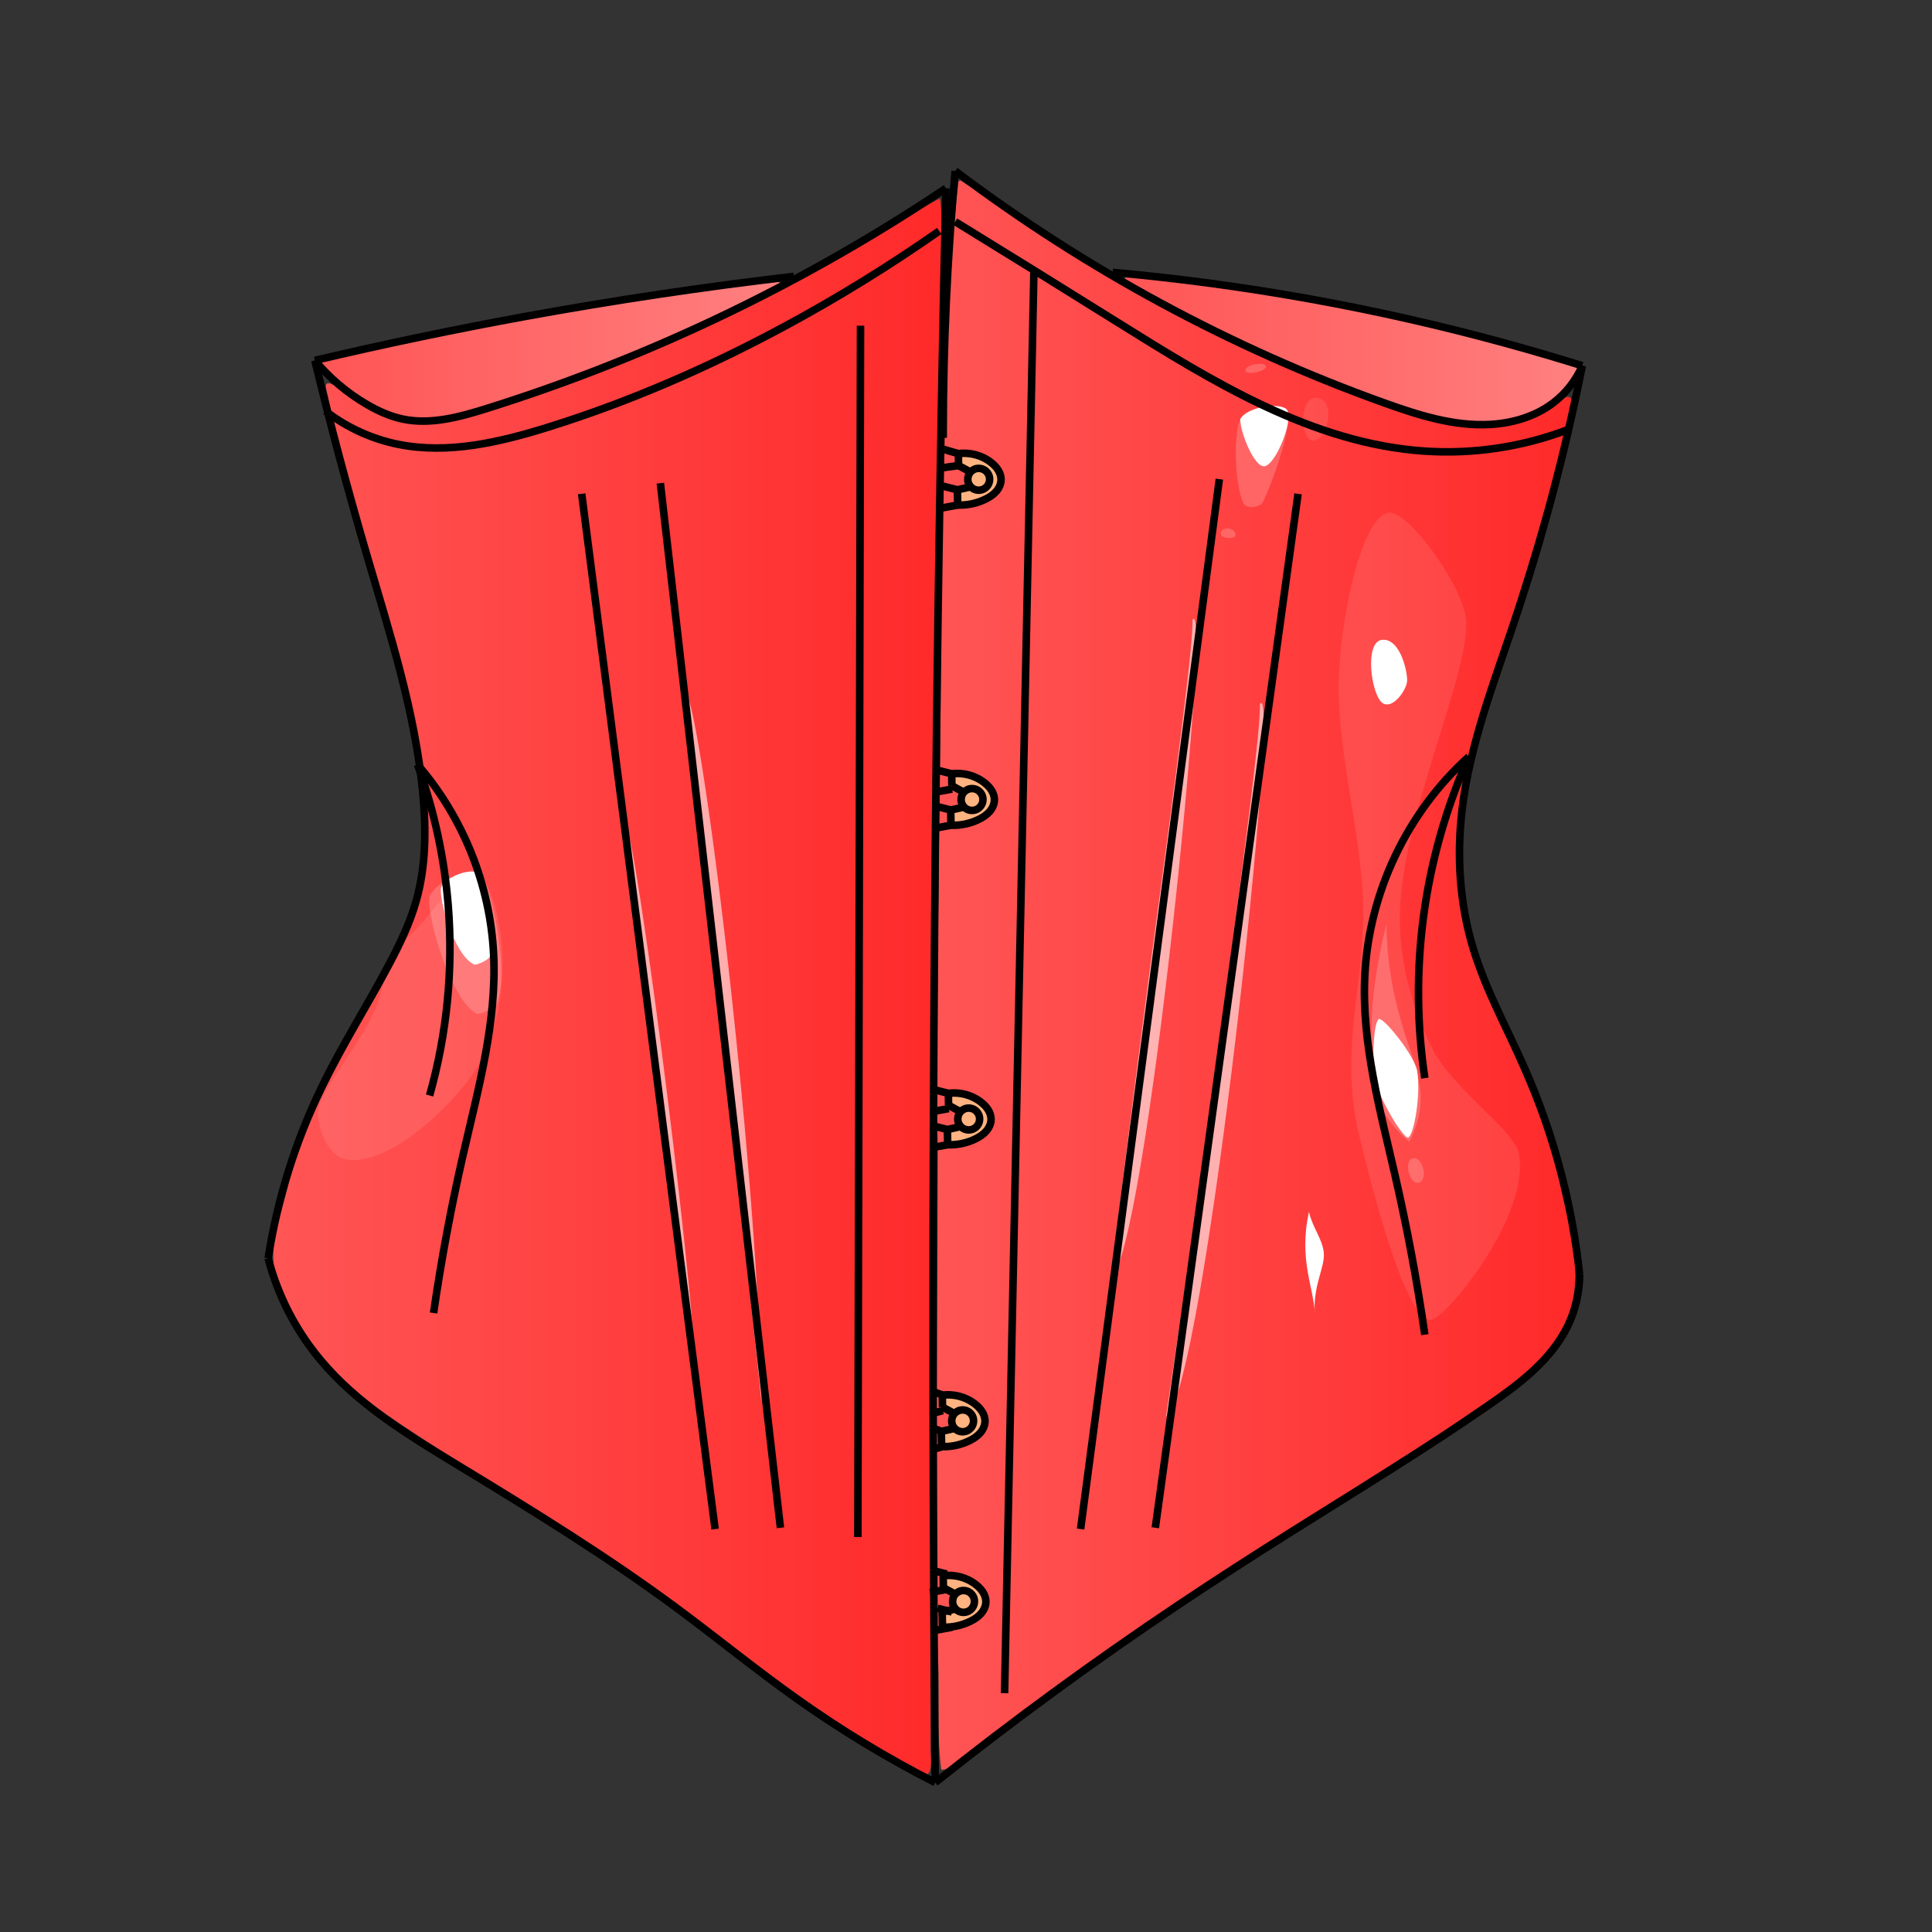 <svg cursor="default" enable-background="new" version="1.1" viewBox="0 0 256 256" xmlns="http://www.w3.org/2000/svg" xmlns:xlink="http://www.w3.org/1999/xlink">
 <rect x="0" y="0" width="256" height="256" fill="#333333" stroke="none"/>
 <defs>
  <linearGradient id="innoGrad2">
   <stop stop-color="#f55" offset="0"/>
   <stop stop-color="#ff8080" offset="1"/>
  </linearGradient>
  <linearGradient id="innoGrad1">
   <stop stop-color="#f55" offset="0"/>
   <stop stop-color="#ff2a2a" offset="1"/>
  </linearGradient>
  <linearGradient id="linearGradient2203" x1="36.208" x2="124.78" y1="130.76" y2="130.76" gradientUnits="userSpaceOnUse" xlink:href="#innoGrad1"/>
  <linearGradient id="linearGradient2211" x1="123.58" x2="208.73" y1="129.2" y2="129.2" gradientUnits="userSpaceOnUse" xlink:href="#innoGrad1"/>
  <linearGradient id="linearGradient2219" x1="149.07" x2="209.03" y1="46.298" y2="46.298" gradientUnits="userSpaceOnUse" xlink:href="#innoGrad2"/>
  <linearGradient id="linearGradient2227" x1="42.589" x2="103.29" y1="46.329" y2="46.329" gradientUnits="userSpaceOnUse" xlink:href="#innoGrad2"/>
 </defs>
 <g display="none" fill="#ffd5d5">
  <path d="m125.8-66.918c0.191-0.138 0.364-0.302 0.536-0.464 0.142-0.102 0.261-0.228 0.407-0.324 0.162-0.115 0.352-0.177 0.517-0.286 0.2-0.097 0.385-0.221 0.582-0.323 0.164-0.107 0.35-0.172 0.519-0.268 0.145-0.059 0.278-0.142 0.42-0.209 0.12-0.081 0.243-0.165 0.378-0.221 0.114-0.067 0.231-0.136 0.356-0.182 0.117-0.09 0.255-0.15 0.37-0.242 0.12-0.09 0.263-0.145 0.386-0.23 0.083-0.035 0.158-0.082 0.239-0.123l-0.114 1.048c-0.077 0.042-0.158 0.076-0.234 0.12-0.128 0.063-0.254 0.132-0.374 0.21-0.133 0.085-0.255 0.188-0.395 0.26-0.119 0.058-0.235 0.12-0.353 0.18-0.126 0.065-0.249 0.137-0.372 0.208-0.136 0.075-0.274 0.143-0.421 0.195-0.177 0.07-0.344 0.16-0.514 0.244-0.199 0.096-0.386 0.211-0.576 0.323-0.178 0.093-0.349 0.2-0.512 0.318-0.133 0.1-0.254 0.216-0.398 0.303-0.2 0.138-0.387 0.295-0.537 0.487l0.09-1.026z"/>
  <path d="m120.85-66.835c0.044-0.586 0.207-1.127 0.359-1.683 0.043-0.171 0.171-0.29 0.252-0.439 0.091-0.13 0.23-0.21 0.364-0.288 0.115-0.092 0.216-0.201 0.344-0.275 0.117-0.087 0.243-0.162 0.366-0.24 0.124-0.067 0.244-0.139 0.369-0.205 0.127-0.041 0.22-0.138 0.34-0.193 0.13-0.055 0.261-0.107 0.395-0.154 0.148-0.072 0.301-0.129 0.449-0.204 0.173-0.072 0.331-0.174 0.502-0.248 0.129-0.047 0.244-0.12 0.371-0.172l-0.122 1.011c-0.121 0.045-0.241 0.094-0.358 0.147-0.166 0.1-0.331 0.199-0.505 0.282-0.15 0.078-0.312 0.13-0.46 0.211-0.129 0.057-0.257 0.117-0.386 0.175-0.11 0.069-0.217 0.143-0.339 0.192-0.119 0.066-0.243 0.124-0.36 0.195-0.123 0.08-0.246 0.159-0.367 0.243-0.12 0.086-0.222 0.194-0.346 0.273-0.125 0.078-0.242 0.155-0.315 0.289-0.089 0.127-0.179 0.251-0.224 0.402-0.128 0.389-0.338 1.41-1e-3 -0.291 0 0-0.329 0.972-0.329 0.972z"/>
  <path d="m116.69-60.997c-8e-3 -0.279-0.042-0.556-0.064-0.834-0.014-0.191-0.018-0.383-0.02-0.575-3e-3 -0.193 3e-3 -0.386 3e-3 -0.579-8e-3 -0.192 1e-4 -0.381 0.03-0.57 0.031-0.175 0.044-0.352 0.051-0.529 5e-3 -0.176 5e-3 -0.353 5e-3 -0.529-0.026-0.526 0.096-0.963 0.193-1.511 5e-3 -0.025 7e-3 -0.05 0.015-0.074 0.015-0.046 0.042-0.087 0.059-0.132 0.025-0.067 0.038-0.134 0.065-0.201 0.099-0.126 0.141-0.27 0.163-0.426-0.563 3.139 0.466-2.548-0.086 0.557 0.257-0.394 0.087-1.007 0.32-1.437 0.081-0.163 0.129-0.34 0.206-0.504 0.061-0.143 0.086-0.296 0.175-0.425 0.081-0.12 0.146-0.247 0.211-0.377 0.091-0.1 0.188-0.192 0.266-0.304 0.075-0.066 0.087-0.17 0.145-0.247 0.03-0.039 0.066-0.073 0.097-0.111 0.109-0.079 0.176-0.19 0.261-0.289 0.062-0.118 0.175-0.192 0.258-0.292 0.097-0.118 0.229-0.2 0.329-0.314 0.108-0.12 0.251-0.192 0.377-0.287 0.121-0.075 0.242-0.156 0.352-0.248 0.13-0.077 0.252-0.163 0.379-0.244 0.146-0.082 0.263-0.201 0.392-0.304 0.089-0.063 0.193-0.083 0.298-0.099l-0.142 1.028c-0.09 0.023-0.177 0.05-0.25 0.11-0.13 0.102-0.269 0.192-0.399 0.295-0.123 0.089-0.254 0.166-0.376 0.257-0.122 0.08-0.232 0.177-0.358 0.25-0.127 0.073-0.249 0.158-0.351 0.264-0.11 0.111-0.222 0.22-0.328 0.334-0.091 0.097-0.177 0.198-0.254 0.307-0.077 0.104-0.174 0.187-0.261 0.281-0.095 0.113-0.149 0.25-0.24 0.365-0.083 0.097-0.179 0.184-0.247 0.291-0.072 0.129-0.137 0.261-0.216 0.387-0.061 0.13-0.098 0.27-0.162 0.399-0.069 0.167-0.133 0.336-0.205 0.502-0.131 0.389-0.259 1.216 0.057-0.568-0.063 0.363-0.125 0.725-0.189 1.088-8e-3 0.044-0.025 0.104-0.036 0.148-6e-3 0.023-0.022 0.093-0.018 0.07 4e-3 -0.023 0.467-2.726-0.026 0.152-0.037 0.154-0.107 0.289-0.178 0.429-0.04 0.138-0.101 0.269-0.125 0.411 0.054-0.312 0.11-0.624 0.162-0.937 5e-3 -0.028-0.016 0.054-0.019 0.082-0.013 0.116 0.01 0.237 4e-4 0.353 2.2e-4 0.177 8.6e-4 0.354-2e-3 0.53-4e-3 0.18-0.011 0.36-0.04 0.539-0.032 0.193-0.067 0.382-0.05 0.579-1e-5 0.187 5e-3 0.374 2e-3 0.562-8.3e-4 0.205-2e-3 0.41 2e-3 0.615 7e-3 0.261 0.01 0.527 0.072 0.783l-0.305 0.98z"/>
  <path d="m108.85-91.646c0.231-0.034 0.45-0.156 0.642-0.287 0.156-0.108 0.323-0.198 0.477-0.308 0.129-0.099 0.261-0.182 0.411-0.248 0.133-0.082 0.264-0.164 0.395-0.249 0.146-0.084 0.289-0.171 0.432-0.26 0.119-0.108 0.256-0.195 0.391-0.283 0.129-0.119 0.27-0.226 0.411-0.33 0.136-0.091 0.269-0.183 0.402-0.278 0.136-0.115 0.259-0.244 0.402-0.352 0.091-0.097 0.207-0.167 0.271-0.287 0.096-0.103 0.182-0.215 0.272-0.323 0.119-0.116 0.227-0.244 0.352-0.354 0.08-0.114 0.198-0.181 0.301-0.268 0.019-0.012 0.037-0.025 0.057-0.035 0.059-0.03 0.068-0.018 0.116-0.062 0.05-0.046 0.081-0.084 0.142-0.12 0.089-0.092 0.204-0.148 0.303-0.226 0.093-0.05 0.163-0.13 0.246-0.193l-0.094 1.054c-0.08 0.07-0.164 0.135-0.253 0.192-0.107 0.068-0.202 0.152-0.304 0.226-0.099 0.08-0.199 0.153-0.31 0.217-0.107 0.074-0.196 0.167-0.291 0.255-0.118 0.109-0.242 0.215-0.334 0.349-0.086 0.117-0.185 0.224-0.268 0.344-0.088 0.102-0.195 0.185-0.302 0.266-0.14 0.104-0.272 0.216-0.4 0.335-0.13 0.104-0.272 0.19-0.405 0.289-0.14 0.1-0.277 0.203-0.411 0.312-0.133 0.1-0.257 0.211-0.399 0.299-0.145 0.086-0.295 0.166-0.431 0.267-0.133 0.084-0.267 0.168-0.407 0.241-0.136 0.073-0.264 0.16-0.397 0.238-0.16 0.094-0.315 0.195-0.478 0.284-0.216 0.115-0.462 0.17-0.66 0.32l0.12-1.026z"/>
 </g>
 <g>
  <g>
   <g stroke-width="0">
    <path d="m124.4 26.366c-5.141 2.649-9.839 6.157-15.004 8.808-15.544 8.452-31.853 15.82-48.98 20.447-5.484 1.691-11.175-0.573-15.463-4.077-0.441-0.377-1.989-1.44-1.752-0.113 3.345 15.627 9.073 30.674 12.176 46.342 1.56 8.985 2.297 18.757-2.013 27.122-5.135 10.55-12.034 20.378-15.131 31.841-0.809 3.719-2.509 7.507-1.895 11.364 2.445 7.864 7.859 14.514 14.598 19.15 11.914 8.232 24.695 15.171 36.422 23.68 11.171 8.137 21.826 17.108 34.135 23.538 2.079 1.979 1.927-0.796 1.809-2.349 0.072-64.565-0.169-129.14 1.347-193.69-0.074-3.986 0.376-8.117-0.065-12.03-0.056-0.031-0.122-0.041-0.185-0.032z" fill="url(#linearGradient2203)"/>
    <path d="m126.99 24.041c-3.46 31.654-1.752 46.457-2.619 90.484 0.077 13.784-0.987 7.125-0.108 37.327-0.034 21.553-0.171 32.054-0.24 46.919 0.03 2.034 0.086 17.017 0.273 21.032 0.251 4.885-0.221 9.843 0.425 14.687 1.308 0.108 2.405-1.591 3.552-2.195 20.126-15.973 42.208-29.18 63.746-43.106 5.442-3.92 11.942-7.289 15.164-13.459 3.173-6.161 0.719-13.222-0.636-19.529-2.361-10.926-8.454-20.511-11.834-31.056-3.011-10.168-1.664-21.122 1.7-31.049 4.225-13.448 8.919-26.816 11.753-40.645 0.38-1.241-0.988-0.948-1.514-0.266-5.695 4.694-13.751 3.884-20.281 1.558-16.368-5.488-31.971-13.191-46.567-22.4-4.275-2.668-8.287-5.745-12.541-8.432z" fill="url(#linearGradient2211)"/>
    <path d="m103 37.216c-5.446 0.595-10.87 1.394-16.291 2.188-14.581 2.198-29.079 4.957-43.437 8.316-0.321 0.022-0.914 0.226-0.597 0.633 1.224 1.445 2.711 2.657 4.235 3.775 2.345 1.637 5.006 3.017 7.889 3.297 2.384 0.087 4.779-0.158 7.067-0.846 8.929-2.597 17.648-5.887 26.176-9.587 5.062-2.225 10.076-4.572 14.957-7.173 0.304-0.109 0.447-0.592 1e-3 -0.604z" fill="url(#linearGradient2227)"/>
    <path d="m149.44 36.632c-0.393-0.053-0.523 0.488-0.142 0.619 3.467 2.085 7.083 3.914 10.678 5.766 8.559 4.254 17.37 8.025 26.437 11.057 4.204 1.36 8.699 2.431 13.124 1.604 3.59-0.591 7.03-2.566 8.966-5.705 0.184-0.407 0.69-0.869 0.466-1.34-1.375-0.557-2.848-0.897-4.267-1.348-17.893-5.254-36.28-8.842-54.841-10.645-0.14-0.009-0.281-0.016-0.422-0.009z" fill="url(#linearGradient2219)"/>
   </g>
   <g fill="#ffb380" stroke-width="0">
    <path d="m125.37 209.07c-0.2 0.27-0.033 0.644-0.071 0.958 0.021 0.344 0.453 0.382 0.682 0.559 0.249 0.143 0.547 0.367 0.816 0.127 0.714-0.409 1.715-0.275 2.22 0.402 0.415 0.482 0.464 1.193 0.247 1.772-0.357 0.861-1.456 1.287-2.3 0.888-0.256-0.134-0.521-0.326-0.818-0.175-0.291 0.09-0.625 0.093-0.892 0.23-0.183 0.217-0.073 0.546-0.107 0.809 3e-3 0.244-0.045 0.68 0.304 0.693 1.455-0.101 2.961-0.511 4.083-1.483 0.487-0.432 0.86-1.058 0.779-1.731 0.03-0.794-0.587-1.418-1.152-1.892-1.026-0.841-2.373-1.231-3.686-1.188-0.035 0.01-0.07 0.021-0.104 0.031z"/>
    <path d="m127.64 211.04c-0.643 8e-3 -1.214 0.629-1.096 1.278 0.03 0.654 0.718 1.146 1.35 1.003 0.731-0.096 1.163-0.984 0.827-1.628-0.191-0.405-0.634-0.673-1.081-0.654z"/>
    <path d="m125.55 185.1c-0.267-0.03-0.454 0.226-0.401 0.477 0.029 0.297-0.087 0.728 0.29 0.836 0.33 0.153 0.623 0.413 0.981 0.488 0.369-0.176 0.74-0.391 1.168-0.342 1.117-0.057 2.013 1.221 1.605 2.257-0.239 0.719-0.968 1.235-1.733 1.165-0.396 9e-3 -0.732-0.219-1.072-0.374-0.403 0.033-0.812 0.159-1.207 0.267-0.275 0.172-0.118 0.545-0.14 0.812 0.021 0.256-0.044 0.731 0.346 0.686 1.137-0.03 2.264-0.366 3.26-0.908 0.807-0.444 1.585-1.215 1.584-2.196-0.018-0.897-0.692-1.59-1.35-2.116-0.966-0.685-2.145-1.071-3.332-1.053z"/>
    <path d="m127.53 187.11c-0.821-0.014-1.433 1.015-0.976 1.715 0.32 0.626 1.235 0.808 1.757 0.329 0.603-0.483 0.503-1.548-0.189-1.901-0.18-0.1-0.387-0.149-0.592-0.143z"/>
    <path d="m126.42 145.11c-0.253-0.037-0.555 0.142-0.474 0.43 0.08 0.27-0.063 0.604 0.154 0.813 0.378 0.172 0.717 0.46 1.122 0.553 0.335-0.147 0.667-0.38 1.047-0.319 0.417-0.044 0.848 0.057 1.173 0.343 0.816 0.617 0.854 1.964 0.072 2.625-0.487 0.458-1.26 0.567-1.854 0.289-0.256-0.138-0.532-0.317-0.828-0.172-0.299 0.097-0.659 0.09-0.92 0.265-0.172 0.22-0.04 0.538-0.071 0.797 0.012 0.238-0.059 0.687 0.303 0.657 1.409-0.058 2.835-0.493 3.958-1.361 0.687-0.539 1.153-1.498 0.81-2.357-0.448-1.081-1.492-1.796-2.548-2.211-0.619-0.234-1.285-0.333-1.944-0.353z"/>
    <path d="m128.34 147.12c-0.662-0.01-1.234 0.642-1.101 1.3 0.024 0.719 0.866 1.198 1.514 0.937 0.702-0.213 1.007-1.157 0.562-1.741-0.214-0.319-0.593-0.509-0.976-0.497z"/>
    <path d="m126.81 102.77c-0.279-0.042-0.511 0.222-0.412 0.489 0.071 0.284-0.096 0.69 0.262 0.813 0.343 0.155 0.648 0.42 1.017 0.496 0.368-0.215 0.776-0.399 1.216-0.34 1.031-0.022 1.846 1.097 1.594 2.081-0.16 0.807-0.982 1.423-1.791 1.333-0.434 0.047-0.759-0.312-1.161-0.372-0.382 0.1-0.782 0.149-1.151 0.289-0.218 0.233-0.062 0.589-0.097 0.876 3e-3 0.229-0.04 0.647 0.301 0.613 1.476-0.057 2.982-0.53 4.113-1.503 0.702-0.585 1.01-1.661 0.541-2.482-0.633-1.143-1.87-1.825-3.103-2.139-0.434-0.106-0.882-0.155-1.329-0.154z"/>
    <path d="m128.78 104.78c-0.662-0.01-1.234 0.642-1.101 1.3 0.024 0.719 0.866 1.198 1.514 0.937 0.702-0.213 1.007-1.157 0.562-1.741-0.214-0.319-0.593-0.509-0.976-0.497z"/>
    <path d="m127.7 60.347c-0.279-0.041-0.511 0.222-0.412 0.489 0.071 0.284-0.096 0.69 0.262 0.813 0.339 0.153 0.64 0.416 1.006 0.49 0.335-0.147 0.667-0.38 1.047-0.319 0.398-0.041 0.805 0.045 1.121 0.31 0.819 0.573 0.932 1.879 0.209 2.576-0.532 0.574-1.466 0.688-2.122 0.278-0.359-0.281-0.786-0.009-1.175 0.043-0.218 0.029-0.525 0.122-0.472 0.404 0.028 0.371-0.037 0.763 0.08 1.117 0.276 0.167 0.626 0.02 0.934 0.021 1.293-0.182 2.6-0.663 3.553-1.582 0.639-0.617 0.841-1.671 0.352-2.439-0.702-1.154-1.997-1.829-3.289-2.099-0.36-0.07-0.727-0.104-1.094-0.103z"/>
    <path d="m129.66 62.357c-0.662-0.01-1.234 0.642-1.101 1.3 0.024 0.719 0.866 1.198 1.514 0.937 0.702-0.213 1.006-1.157 0.562-1.741-0.214-0.319-0.593-0.509-0.976-0.497z"/>
   </g>
   <g fill="#fff">
    <path d="m201.27 152.88c1.544 8.171-9.82 22.088-11.738 22.013-3.138-0.122-7.181-15.192-9.345-24.046-2.653-10.856 0.115-18.53 0.421-28.151 0.341-10.727-3.299-21.304-3.22-32.036 0.06-8.02 2.907-22.163 6.604-22.727 2.258-0.345 8.58 7.784 10.075 13.08 1.828 6.479-8.971 27.383-8.581 41.506 0.158 5.717 1.78 11.498 4.396 16.584 2.724 5.299 10.797 10.651 11.388 13.777z" fill-opacity=".098" style="paint-order:normal"/>
    <path d="m186.75 151.33c-3.97-3.459-4.343-6.18-4.656-8.834-0.286-2.433-1.219-8.839 1.62-20.067 0.043 10.169 3.697 17.429 4.145 19.96s0.938 4.629-1.11 8.94z" fill-opacity=".196" style="paint-order:normal"/>
    <path d="m187.2 153.49c1.31-0.314 2.118 2.904 0.762 3.231-1.18 0.284-2.033-2.926-0.762-3.231z" fill-opacity=".196" style="paint-order:normal"/>
    <g>
     <path d="m175.41 165.97c0.198 1.968-1.555 4.512-1.172 8.434-0.065-3.742-2.222-7.332-0.791-13.824 0.425 1.991 1.78 3.585 1.962 5.39z" style="paint-order:normal"/>
     <path d="m187.77 141.88c0.538 3.034-0.405 8.557-1.18 8.856-0.597 0.231-4.184-5.593-4.497-8.247-0.286-2.433-0.049-7.257 0.631-7.453 0.68-0.196 4.686 4.815 5.046 6.843z" style="paint-order:normal"/>
     <path d="m183.2 84.773c2.384-0.144 3.325 4.343 3.249 5.488-0.077 1.168-1.889 3.766-3.228 2.918-1.514-0.96-2.535-8.253-0.022-8.405z" style="paint-order:normal"/>
    </g>
    <path d="m154.5 187.7s4.173-28.05 6.349-44.494c2.07-15.64 6.331-46.164 6.087-49.901 2.884-4.628-7.296 91.214-12.436 94.396z" fill-opacity=".588" style="paint-order:normal"/>
    <path d="m100.9 185.79s-2.931-28.048-4.91-44.424c-1.882-15.576-4.369-46.116-5.529-49.655 1.63-5.171 10.004 61.811 10.439 94.08z" fill-opacity=".588" style="paint-order:normal"/>
    <path d="m63.718 115.72c-1.684-2.752-6.319 5.868-10.131 8.88-2.874 2.271-2.181 4.226-3.505 8.192-1.683 5.044-8.117 11.941-7.966 14.815 0.139 2.637 1.577 5.513 3.54 5.967 5.964 1.379 15.343-8.158 17.711-12.387 4.13-7.375 4.332-18.959 0.351-25.468z" fill-opacity=".098" style="paint-order:normal"/>
    <path d="m63.998 116.43c-1.934-1.31-5.398-0.322-6.971 2.126-0.966 1.503 2.645 14.036 6.145 15.761 0.358 0.177 2.397-0.671 2.679-1.348 1.809-4.351-1.026-15.979-1.853-16.539z" fill-opacity=".196" style="paint-order:normal"/>
    <path d="m63.678 115.79c-1.505-1.02-5.008 0.724-5.24 1.835-0.3 1.433 1.651 8.828 4.375 10.171 0.279 0.138 1.866-0.522 2.085-1.049 1.408-3.386-0.576-10.52-1.22-10.956z" style="paint-order:normal"/>
    <path d="m174.4 52.717c-2.278-0.12-2.129 5.593-0.42 5.683 1.956 0.103 3.176-5.538 0.42-5.683z" fill-opacity=".098" style="paint-order:normal"/>
    <g fill-opacity=".196">
     <path d="m164.33 55.576c0.778-1.594 4.864-2.252 6.06-1.42 1.261 0.877-1.305 8.71-3.045 12.36-0.374 0.784-2.241 0.939-2.601 0.148-1.143-2.507-1.324-9.225-0.413-11.089z" style="paint-order:normal"/>
     <path d="m165.02 49.125c0.15 0.653 2.794 0.059 2.728-0.565-0.075-0.7-2.913-0.242-2.728 0.565z" style="paint-order:normal"/>
     <path d="m161.76 70.621c-0.115 0.816 1.872 0.811 1.931 0.372 0.147-1.106-1.798-1.313-1.931-0.372z" style="paint-order:normal"/>
    </g>
    <path d="m164.33 55.576c0.778-1.594 4.864-2.252 6.06-1.42 1.261 0.877-1.186 7.218-2.773 7.612-1.326 0.329-3.214-4.237-3.286-6.192z" style="paint-order:normal"/>
    <path d="m147.15 169.38s3.232-26.015 5.24-41.189c1.91-14.432 5.842-42.597 5.617-46.045 2.661-4.27-6.114 84.298-10.856 87.234z" fill-opacity=".588" style="paint-order:normal"/>
    <path d="m92.263 183.24s-3.262-22.669-4.867-35.956c-1.527-12.638-4.333-37.346-5.275-40.217 1.323-4.196 9.807 62.401 10.143 76.174z" fill-opacity=".588" style="paint-order:normal"/>
   </g>
   <g fill="none" stroke="#000" stroke-width="1px">
    <path d="m123.92 236.2c-0.305-32.938-0.363-65.879-0.177-98.818 0.212-37.48 0.743-74.959 1.591-112.43"/>
    <path d="m41.719 47.757c1.934 2.327 4.279 4.311 6.894 5.834 1.491 0.868 3.084 1.592 4.773 1.944 3.705 0.774 7.525-0.281 11.137-1.414 21.525-6.751 42.073-16.607 60.811-29.168"/>
    <path d="m124.98 58.01c-3.4e-4 -0.295-3.4e-4 -0.589 0-0.884 0.013-11.507 0.544-23.013 1.591-34.471"/>
    <path d="m209.66 48.464c-0.84 1.949-2.194 3.673-3.889 4.95-2.371 1.786-5.345 2.663-8.309 2.828-4.776 0.267-9.463-1.215-13.965-2.828-20.38-7.304-39.644-17.714-56.922-30.759"/>
    <path d="m41.719 47.757c2.092 8.656 4.391 17.263 6.894 25.809 3.051 10.415 6.425 20.836 7.425 31.643 0.438 4.73 0.405 9.57-0.884 14.142-0.818 2.902-2.127 5.642-3.535 8.309-2.919 5.528-6.29 10.814-9.016 16.44-3.458 7.138-5.849 14.791-7.071 22.627"/>
    <path d="m123.92 236.2c-6.39-3.256-12.54-6.981-18.385-11.137-5.418-3.852-10.566-8.067-15.91-12.021-9.279-6.865-19.124-12.925-28.991-18.915-6.57-3.989-13.287-8.061-18.208-13.965-3.249-3.898-5.622-8.522-6.894-13.435"/>
    <path d="m123.92 236.2c10.396-8.274 21.133-16.12 32.173-23.511 4.958-3.319 9.976-6.546 15.026-9.723 8.773-5.519 17.646-10.888 26.163-16.794 4.087-2.833 8.24-5.965 10.43-10.43 1.048-2.136 1.597-4.515 1.591-6.894"/>
    <path d="m209.66 48.464c-2.276 11.491-5.29 22.835-9.016 33.941-2.729 8.135-5.862 16.231-6.894 24.749-0.745 6.145-0.363 12.455 1.414 18.385 1.676 5.593 4.545 10.741 6.894 16.087 3.793 8.631 6.247 17.849 7.248 27.224"/>
    <path d="m41.719 47.757c9.258-2.182 18.573-4.128 27.931-5.834 11.783-2.148 23.635-3.917 35.532-5.303"/>
    <path d="m147.43 36.09c17.556 1.576 34.971 4.716 51.972 9.369 3.435 0.94 6.854 1.942 10.253 3.005"/>
    <path d="m124.89 215.61c1.278 0.05 2.567-0.226 3.712-0.795 0.514-0.256 1.006-0.575 1.386-1.006s0.641-0.983 0.647-1.558c5e-3 -0.437-0.138-0.868-0.365-1.241-0.227-0.373-0.535-0.692-0.873-0.969-1.218-0.998-2.861-1.458-4.419-1.237"/>
    <path d="m127.37 210.78c-0.387 0.082-0.736 0.33-0.94 0.669-0.204 0.339-0.261 0.763-0.153 1.144 0.115 0.407 0.418 0.756 0.804 0.928s0.848 0.164 1.228-0.022c0.314-0.154 0.569-0.425 0.702-0.748 0.133-0.323 0.145-0.695 0.031-1.026-0.114-0.33-0.352-0.617-0.656-0.789-0.304-0.172-0.672-0.229-1.014-0.156z"/>
    <path d="m124.98 208.8 0.019 1.574"/>
    <path d="m125 210.38 1.5 0.812"/>
    <path d="m124.89 215.61-0.049-2.013"/>
    <path d="m126.37 213.25-1.531 0.344"/>
    <path transform="translate(-.116 -23.929)" d="m124.89 215.61c1.278 0.05 2.567-0.226 3.712-0.795 0.514-0.256 1.006-0.575 1.386-1.006s0.641-0.983 0.647-1.558c5e-3 -0.437-0.138-0.868-0.365-1.241-0.227-0.373-0.535-0.692-0.873-0.969-1.218-0.998-2.861-1.458-4.419-1.237"/>
    <path transform="translate(-.116 -23.929)" d="m127.37 210.78c-0.387 0.082-0.736 0.33-0.94 0.669-0.204 0.339-0.261 0.763-0.153 1.144 0.115 0.407 0.418 0.756 0.804 0.928s0.848 0.164 1.228-0.022c0.314-0.154 0.569-0.425 0.702-0.748 0.133-0.323 0.145-0.695 0.031-1.026-0.114-0.33-0.352-0.617-0.656-0.789-0.304-0.172-0.672-0.229-1.014-0.156z"/>
    <path transform="translate(-.116 -23.929)" d="m124.98 208.8 0.019 1.574"/>
    <path transform="translate(-.116 -23.929)" d="m125 210.38 1.5 0.812"/>
    <path transform="translate(-.116 -23.929)" d="m124.89 215.61-0.049-2.013"/>
    <path transform="translate(-.116 -23.929)" d="m126.37 213.25-1.531 0.344"/>
    <path transform="translate(.687 -63.924)" d="m124.89 215.61c1.278 0.05 2.567-0.226 3.712-0.795 0.514-0.256 1.006-0.575 1.386-1.006s0.641-0.983 0.647-1.558c5e-3 -0.437-0.138-0.868-0.365-1.241-0.227-0.373-0.535-0.692-0.873-0.969-1.218-0.998-2.861-1.458-4.419-1.237"/>
    <path transform="translate(.687 -63.924)" d="m127.37 210.78c-0.387 0.082-0.736 0.33-0.94 0.669-0.204 0.339-0.261 0.763-0.153 1.144 0.115 0.407 0.418 0.756 0.804 0.928s0.848 0.164 1.228-0.022c0.314-0.154 0.569-0.425 0.702-0.748 0.133-0.323 0.145-0.695 0.031-1.026-0.114-0.33-0.352-0.617-0.656-0.789-0.304-0.172-0.672-0.229-1.014-0.156z"/>
    <path transform="translate(.687 -63.924)" d="m124.98 208.8 0.019 1.574"/>
    <path transform="translate(.687 -63.924)" d="m125 210.38 1.5 0.812"/>
    <path transform="translate(.687 -63.924)" d="m124.89 215.61-0.049-2.013"/>
    <path transform="translate(.687 -63.924)" d="m126.37 213.25-1.531 0.344"/>
    <path transform="translate(1.129 -106.26)" d="m124.89 215.61c1.278 0.05 2.567-0.226 3.712-0.795 0.514-0.256 1.006-0.575 1.386-1.006s0.641-0.983 0.647-1.558c5e-3 -0.437-0.138-0.868-0.365-1.241-0.227-0.373-0.535-0.692-0.873-0.969-1.218-0.998-2.861-1.458-4.419-1.237"/>
    <path transform="translate(1.129 -106.26)" d="m127.37 210.78c-0.387 0.082-0.736 0.33-0.94 0.669-0.204 0.339-0.261 0.763-0.153 1.144 0.115 0.407 0.418 0.756 0.804 0.928s0.848 0.164 1.228-0.022c0.314-0.154 0.569-0.425 0.702-0.748 0.133-0.323 0.145-0.695 0.031-1.026-0.114-0.33-0.352-0.617-0.656-0.789-0.304-0.172-0.672-0.229-1.014-0.156z"/>
    <path transform="translate(1.129 -106.26)" d="m124.98 208.8 0.019 1.574"/>
    <path transform="translate(1.129 -106.26)" d="m125 210.38 1.5 0.812"/>
    <path transform="translate(1.129 -106.26)" d="m124.89 215.61-0.049-2.013"/>
    <path transform="translate(1.129 -106.26)" d="m126.37 213.25-1.531 0.344"/>
    <path transform="translate(2.013 -148.69)" d="m124.89 215.61c1.278 0.05 2.567-0.226 3.712-0.795 0.514-0.256 1.006-0.575 1.386-1.006s0.641-0.983 0.647-1.558c5e-3 -0.437-0.138-0.868-0.365-1.241-0.227-0.373-0.535-0.692-0.873-0.969-1.218-0.998-2.861-1.458-4.419-1.237"/>
    <path transform="translate(2.013 -148.69)" d="m127.37 210.78c-0.387 0.082-0.736 0.33-0.94 0.669-0.204 0.339-0.261 0.763-0.153 1.144 0.115 0.407 0.418 0.756 0.804 0.928s0.848 0.164 1.228-0.022c0.314-0.154 0.569-0.425 0.702-0.748 0.133-0.323 0.145-0.695 0.031-1.026-0.114-0.33-0.352-0.617-0.656-0.789-0.304-0.172-0.672-0.229-1.014-0.156z"/>
    <path transform="translate(2.013 -148.69)" d="m124.98 208.8 0.019 1.574"/>
    <path transform="translate(2.013 -148.69)" d="m125 210.38 1.5 0.812"/>
    <path transform="translate(2.013 -148.69)" d="m124.89 215.61-0.049-2.013"/>
    <path transform="translate(2.013 -148.69)" d="m126.37 213.25-1.531 0.344"/>
    <path d="m55.331 101.32c2.188 6.026 3.559 12.348 4.066 18.738 0.668 8.426-0.174 16.969-2.475 25.102"/>
    <path d="m194.63 100.26c-3.01 6.733-5.042 13.902-6.01 21.213-0.94 7.092-0.88 14.315 0.177 21.39"/>
    <path d="m103.41 202.44-15.91-138.42"/>
    <path d="m161.57 63.49-18.385 139.12"/>
    <path d="m94.752 202.61-17.678-137.18"/>
    <path d="m172 65.435-18.915 137"/>
    <path d="m133.11 224.36 3.889-188.44"/>
    <path d="m126.57 29.372c7.148 4.391 14.278 8.81 21.39 13.258 12.653 7.914 25.945 16.154 40.835 17.147 6.41 0.428 12.91-0.544 18.915-2.828"/>
    <path d="m124.45 30.61c-6.527 4.571-13.319 8.764-20.329 12.551-10.05 5.429-20.563 10.03-31.466 13.435-6.41 2.002-13.211 3.599-19.799 2.298-3.524-0.696-6.881-2.222-9.723-4.419"/>
    <path d="m57.452 173.98c1.011-7.002 2.309-13.963 3.889-20.86 2.017-8.804 4.512-17.672 4.066-26.693-0.454-9.173-4.061-18.161-10.076-25.102"/>
    <path transform="matrix(-1 0 0 1 246.25 2.868)" d="m57.452 173.98c1.014-7.002 2.312-13.963 3.889-20.86 2.014-8.805 4.5-17.672 4.066-26.693-0.529-10.985-5.61-21.68-13.79-29.031"/>
    <path d="m113.67 203.67 0.354-160.51"/>
    <path d="m126.99 60.112-2.057-0.599"/>
    <path d="m126.91 66.918-2.278 0.417"/>
    <path d="m127.01 61.686-2.165 0.301"/>
    <path d="m126.86 64.905-1.92-0.487"/>
    <path transform="translate(-.746 37.633)" d="m126.91 66.918-2.278 0.417"/>
    <path transform="translate(-.746 37.633)" d="m126.86 64.905-1.92-0.487"/>
    <path transform="translate(-.884 42.426)" d="m126.91 66.918-2.278 0.417"/>
    <path transform="translate(-.884 42.426)" d="m126.86 64.905-1.92-0.487"/>
    <path transform="translate(-1.326 84.764)" d="m126.91 66.918-2.278 0.417"/>
    <path transform="translate(-1.326 84.764)" d="m126.86 64.905-1.92-0.487"/>
    <path transform="translate(-1.188 79.971)" d="m126.91 66.918-2.278 0.417"/>
    <path transform="translate(-1.188 79.971)" d="m126.86 64.905-1.92-0.487"/>
    <path transform="matrix(.687 0 0 1.02 37.618 123.46)" d="m126.91 66.918-2.278 0.417"/>
    <path transform="matrix(.687 0 0 1.02 37.618 123.46)" d="m126.86 64.905-1.92-0.487"/>
    <path transform="matrix(.726 0 0 1.017 32.833 118.85)" d="m126.91 66.918-2.278 0.417"/>
    <path transform="matrix(.726 0 0 1.017 32.833 118.85)" d="m126.86 64.905-1.92-0.487"/>
    <path transform="translate(-1.404 143.67)" d="m126.91 66.918-2.278 0.417"/>
    <path transform="translate(-1.404 143.67)" d="m126.86 64.905-1.92-0.487"/>
    <path transform="translate(-.713 148.69)" d="m126.91 66.918-2.278 0.417"/>
    <path transform="translate(-.713 148.69)" d="m126.86 64.905-1.92-0.487"/>
   </g>
  </g>
 </g>
</svg>
